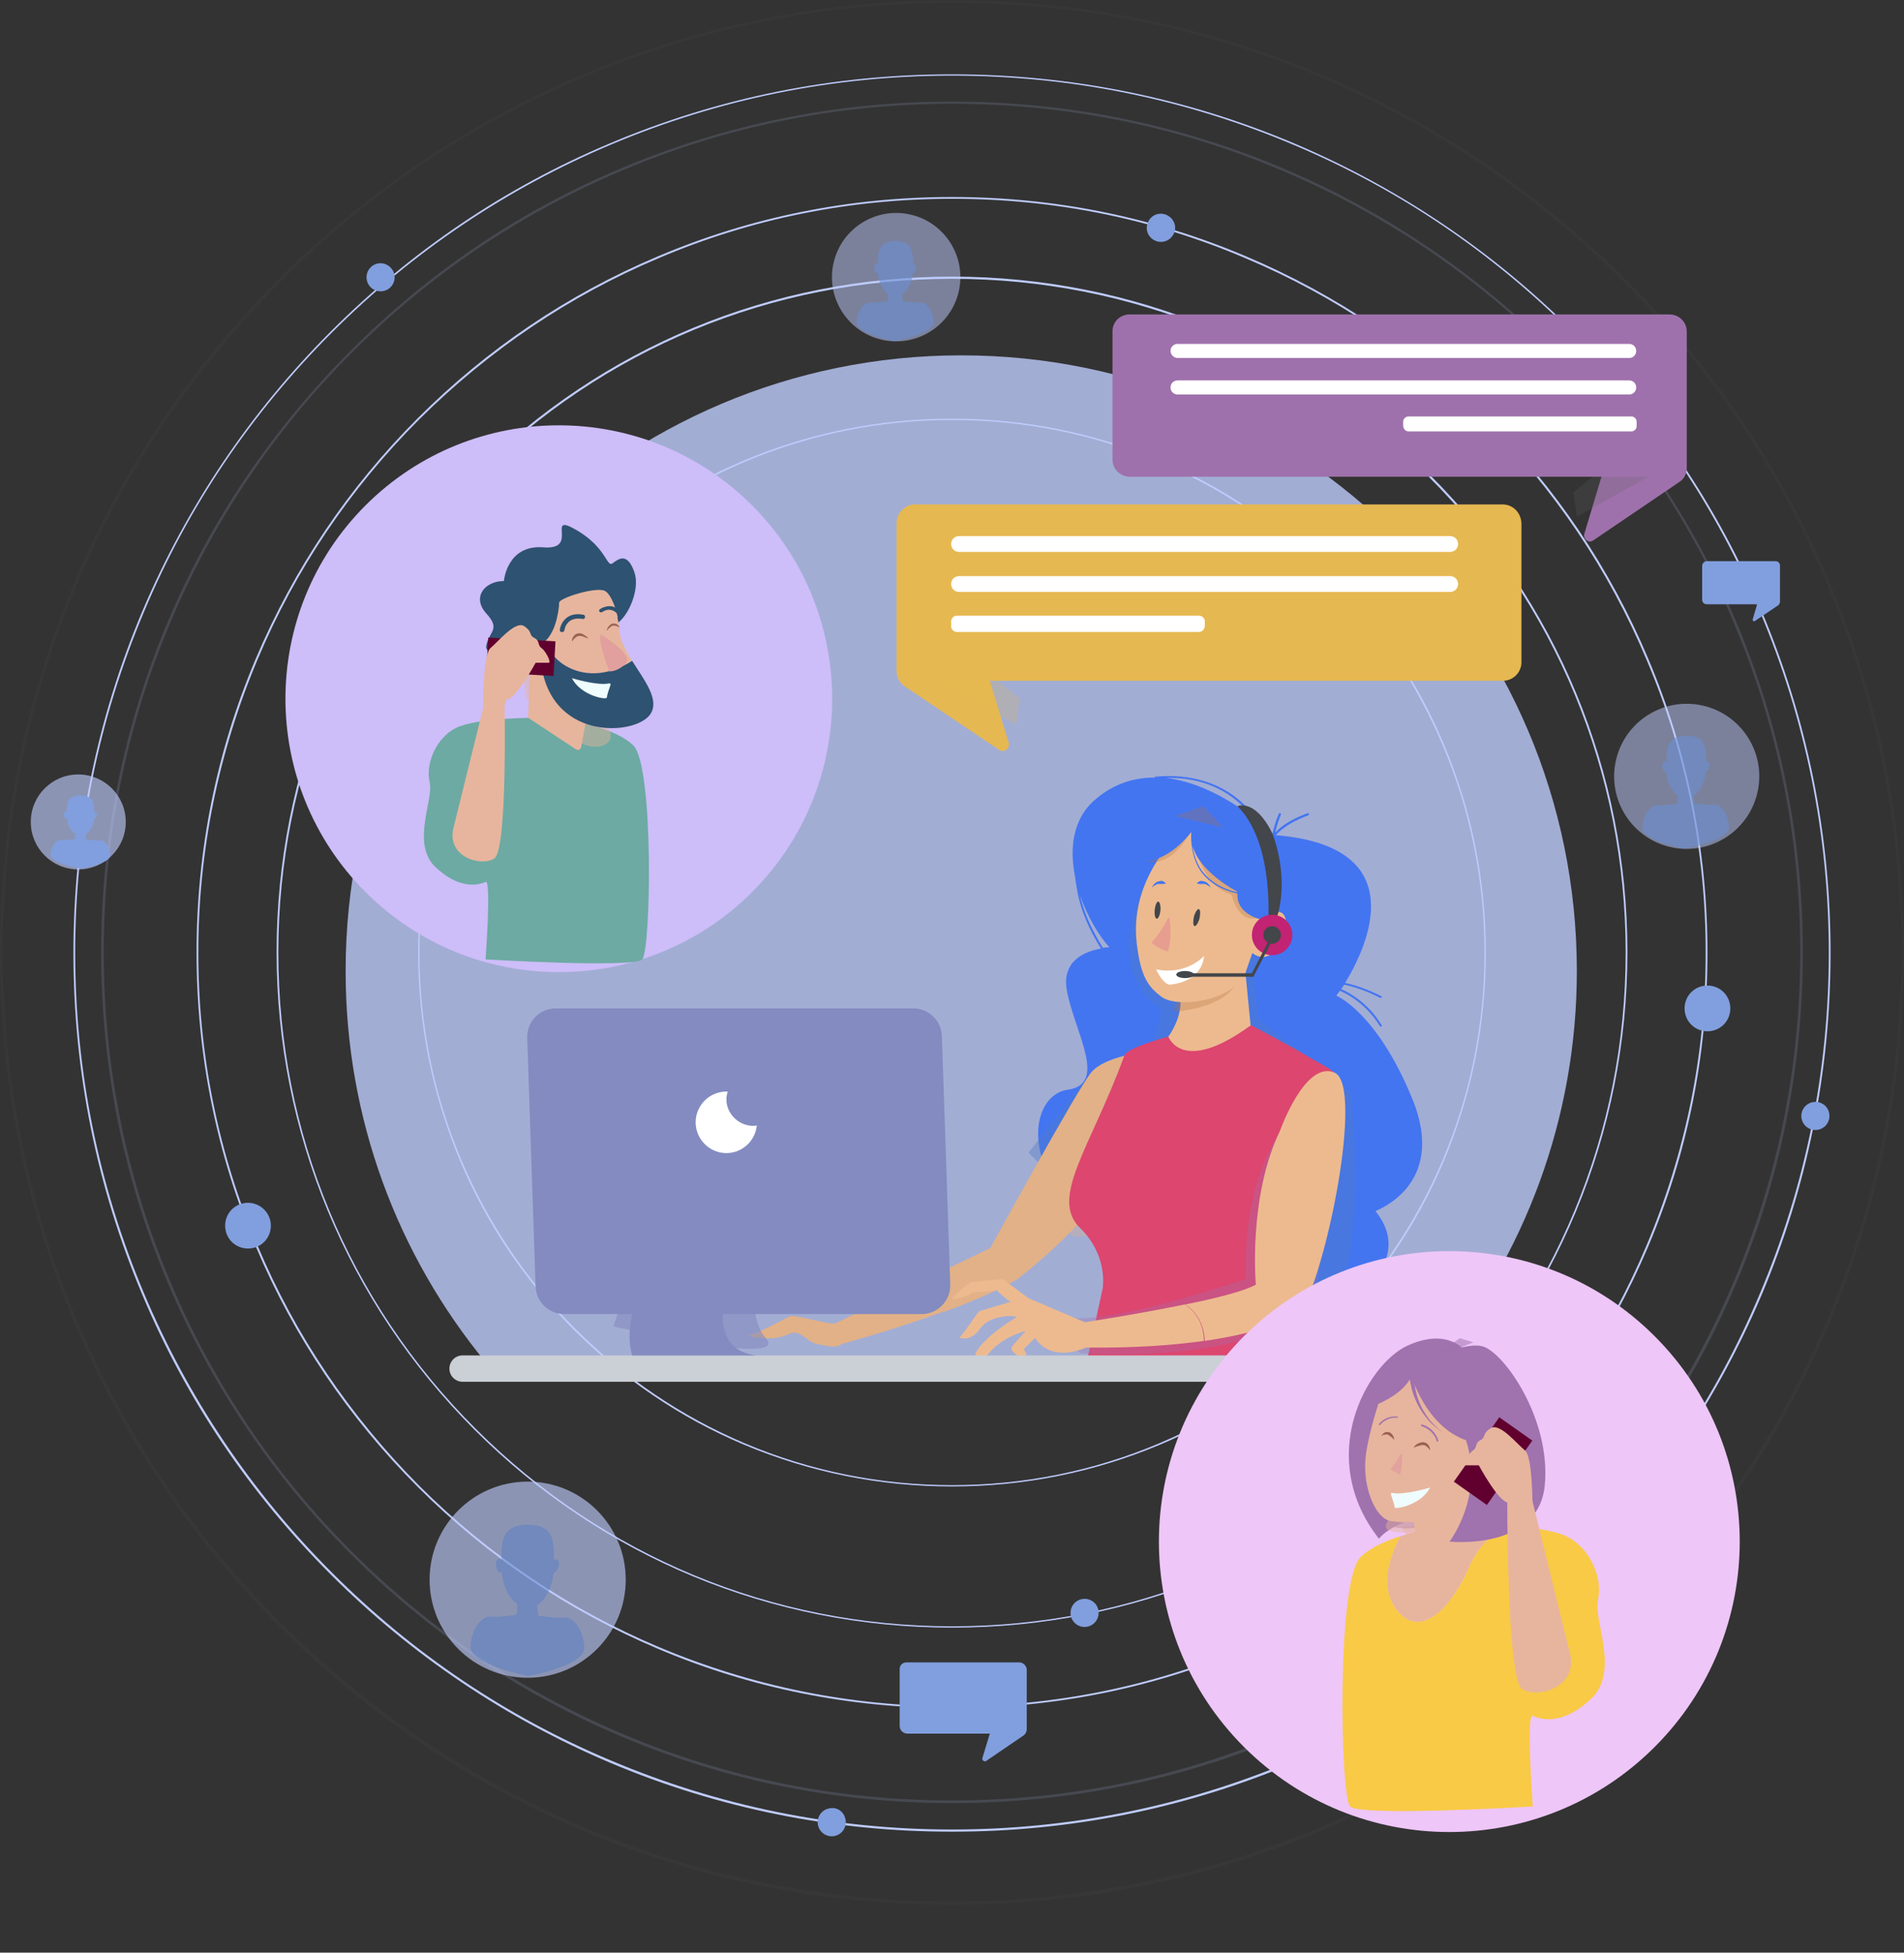 <svg width="433" height="444" viewBox="0 0 433 444" fill="none" xmlns="http://www.w3.org/2000/svg">
<rect x="0" y="0" width="433" height="444" fill="#333333" stroke="none"/>
<g id="Group">
<g id="OBJECTS">
<g id="orbit">
<g id="Group_2">
<path id="Vector" d="M216.5 370.1C175.5 370.1 136.9 354.1 107.9 325.1C78.9 296.1 62.9 257.5 62.9 216.5C62.9 175.5 78.9 136.9 107.9 107.9C136.9 78.9 175.5 62.9 216.5 62.9C257.5 62.9 296.1 78.9 325.1 107.9C354.1 136.9 370.1 175.5 370.1 216.5C370.1 257.5 354.1 296.1 325.1 325.1C296.1 354.2 257.5 370.1 216.5 370.1ZM216.5 63.4C175.6 63.4 137.1 79.3 108.2 108.3C79.3 137.3 63.3 175.7 63.3 216.6C63.3 257.5 79.2 296 108.2 324.9C137.1 353.8 175.6 369.8 216.5 369.8C257.4 369.8 295.9 353.9 324.8 324.9C353.7 296 369.7 257.5 369.7 216.6C369.7 175.7 353.8 137.2 324.8 108.3C295.8 79.3 257.4 63.4 216.5 63.4Z" fill="#BECBFC"/>
</g>
<g id="Group_3">
<path id="Vector_2" d="M216.5 388.4C193.3 388.4 170.8 383.9 149.6 374.9C129.1 366.2 110.8 353.9 95 338.1C79.2 322.3 66.8 303.9 58.2 283.5C49.2 262.3 44.7 239.8 44.7 216.6C44.7 193.4 49.2 170.9 58.2 149.7C66.9 129.2 79.2 110.9 95 95.1C110.8 79.3 129.2 66.9 149.6 58.3C170.8 49.3 193.3 44.8 216.5 44.8C239.7 44.8 262.2 49.3 283.4 58.3C303.9 67 322.2 79.3 338 95.1C353.8 110.9 366.2 129.3 374.8 149.7C383.8 170.9 388.3 193.4 388.3 216.6C388.3 239.8 383.8 262.3 374.8 283.5C366.1 304 353.8 322.3 338 338.1C322.2 353.9 303.8 366.3 283.4 374.9C262.2 383.9 239.7 388.4 216.5 388.4ZM216.5 45.2C193.4 45.2 170.9 49.7 149.8 58.7C129.4 67.3 111.1 79.7 95.3 95.4C79.6 111.1 67.2 129.5 58.6 149.9C49.7 171 45.1 193.5 45.1 216.6C45.1 239.7 49.6 262.2 58.6 283.3C67.2 303.7 79.6 322 95.3 337.8C111 353.5 129.4 365.9 149.8 374.5C170.9 383.4 193.4 388 216.5 388C239.6 388 262.1 383.5 283.2 374.5C303.6 365.9 321.9 353.5 337.7 337.8C353.4 322.1 365.8 303.7 374.4 283.3C383.3 262.2 387.9 239.7 387.9 216.6C387.9 193.5 383.4 171 374.4 149.9C365.8 129.5 353.4 111.2 337.7 95.4C322 79.7 303.6 67.3 283.2 58.7C262.1 49.7 239.6 45.2 216.5 45.2Z" fill="#BECBFC"/>
</g>
<g id="Group_4">
<path id="Vector_3" d="M216.5 338C200.1 338 184.2 334.8 169.2 328.5C154.7 322.4 141.8 313.6 130.6 302.5C119.4 291.3 110.7 278.4 104.6 263.9C98.3 248.9 95.1 233 95.1 216.6C95.1 200.2 98.3 184.3 104.6 169.3C110.7 154.8 119.5 141.9 130.6 130.7C141.8 119.5 154.7 110.8 169.2 104.7C184.2 98.4 200.1 95.2 216.5 95.2C232.9 95.2 248.8 98.4 263.8 104.7C278.3 110.8 291.2 119.6 302.4 130.7C313.6 141.9 322.3 154.8 328.4 169.3C334.7 184.3 337.9 200.2 337.9 216.6C337.9 233 334.7 248.9 328.4 263.9C322.3 278.4 313.5 291.3 302.4 302.5C291.2 313.7 278.3 322.4 263.8 328.5C248.8 334.8 232.9 338 216.5 338ZM216.5 95.5C200.2 95.5 184.3 98.7 169.4 105C155 111.1 142 119.8 130.9 131C119.8 142.1 111 155.1 104.9 169.5C98.6 184.4 95.4 200.3 95.4 216.6C95.4 232.9 98.6 248.8 104.9 263.7C111 278.1 119.7 291.1 130.9 302.2C142 313.3 155 322.1 169.4 328.2C184.3 334.5 200.2 337.7 216.5 337.7C232.8 337.7 248.7 334.5 263.6 328.2C278 322.1 291 313.4 302.1 302.2C313.2 291.1 322 278.1 328.1 263.7C334.4 248.8 337.6 232.9 337.6 216.6C337.6 200.3 334.4 184.4 328.1 169.5C322 155.1 313.3 142.1 302.1 131C291 119.9 278 111.1 263.6 105C248.7 98.7 232.8 95.5 216.5 95.5Z" fill="#BECBFC"/>
</g>
<g id="Group_5" opacity="0.38">
<path id="Vector_4" opacity="0.38" d="M216.5 410C190.4 410 165 404.9 141.2 394.8C118.2 385.1 97.5 371.1 79.7 353.3C61.9 335.5 48 314.8 38.2 291.8C28.1 268 23 242.7 23 216.6C23 190.5 28.1 165.1 38.2 141.3C47.9 118.3 61.9 97.6 79.7 79.8C97.4 62 118.1 48 141.2 38.3C165.1 28.2 190.4 23.1 216.5 23.1C242.6 23.1 268 28.2 291.8 38.3C314.8 48 335.5 62 353.3 79.8C371.1 97.6 385 118.3 394.8 141.3C404.9 165.2 410 190.5 410 216.6C410 242.7 404.9 268.1 394.8 291.9C385.1 314.9 371.1 335.6 353.3 353.4C335.5 371.2 314.8 385.1 291.8 394.9C267.9 404.9 242.6 410 216.5 410ZM216.5 23.6C190.5 23.6 165.2 28.7 141.4 38.8C118.4 48.5 97.8 62.4 80.1 80.1C62.4 97.8 48.5 118.5 38.8 141.4C28.7 165.2 23.6 190.5 23.6 216.5C23.6 242.5 28.7 267.8 38.8 291.6C48.5 314.6 62.4 335.2 80.1 352.9C97.8 370.6 118.5 384.5 141.4 394.2C165.2 404.3 190.5 409.4 216.5 409.4C242.5 409.4 267.8 404.3 291.6 394.2C314.6 384.5 335.2 370.6 352.9 352.9C370.6 335.2 384.5 314.5 394.2 291.6C404.3 267.8 409.4 242.5 409.4 216.5C409.4 190.5 404.3 165.2 394.2 141.4C384.5 118.4 370.6 97.8 352.9 80.1C335.2 62.4 314.5 48.5 291.6 38.8C267.8 28.7 242.5 23.6 216.5 23.6Z" fill="#BECBFC"/>
</g>
<g id="Group_6" opacity="0.18">
<path id="Vector_5" opacity="0.18" d="M216.5 433.1C187.3 433.1 158.9 427.4 132.2 416.1C106.4 405.2 83.3 389.6 63.4 369.7C43.5 349.8 27.9 326.7 17 300.9C5.7 274.2 0 245.8 0 216.6C0 187.4 5.7 159 17 132.3C27.9 106.5 43.5 83.4 63.4 63.5C83.3 43.6 106.4 28 132.2 17.1C158.9 5.8 187.3 0.1 216.5 0.1C245.7 0.1 274.1 5.8 300.8 17.1C326.6 28 349.7 43.6 369.6 63.5C389.5 83.4 405.1 106.5 416 132.3C427.3 159 433 187.4 433 216.6C433 245.8 427.3 274.2 416 300.9C405.1 326.7 389.5 349.8 369.6 369.7C349.7 389.6 326.6 405.2 300.8 416.1C274.1 427.4 245.7 433.1 216.5 433.1ZM216.5 0.6C187.4 0.6 159.1 6.3 132.5 17.6C106.8 28.5 83.7 44 63.9 63.9C44.1 83.8 28.5 106.8 17.6 132.5C6.3 159.1 0.6 187.4 0.6 216.5C0.6 245.6 6.3 273.9 17.6 300.5C28.5 326.2 44 349.3 63.9 369.1C83.8 388.9 106.8 404.5 132.5 415.4C159.1 426.7 187.4 432.4 216.5 432.4C245.6 432.4 273.9 426.7 300.5 415.4C326.2 404.5 349.3 389 369.1 369.1C388.9 349.2 404.5 326.2 415.4 300.5C426.7 273.9 432.4 245.6 432.4 216.5C432.4 187.4 426.7 159.1 415.4 132.5C404.5 106.8 389 83.7 369.1 63.9C349.2 44.1 326.2 28.5 300.5 17.6C273.9 6.3 245.6 0.6 216.5 0.6Z" fill="#BECBFC"/>
</g>
<g id="Group_7">
<path id="Vector_6" d="M216.5 416.5C189.5 416.5 163.3 411.2 138.7 400.8C114.9 390.7 93.5 376.3 75.2 358C56.8 339.6 42.4 318.3 32.4 294.5C22 269.9 16.7 243.7 16.7 216.7C16.7 189.7 22 163.5 32.4 138.9C42.5 115.1 56.9 93.7 75.2 75.4C93.6 57 114.9 42.6 138.7 32.6C163.3 22.2 189.5 16.9 216.5 16.9C243.5 16.9 269.7 22.2 294.3 32.6C318.1 42.7 339.5 57.1 357.8 75.4C376.2 93.8 390.6 115.1 400.6 138.9C411 163.5 416.3 189.7 416.3 216.7C416.3 243.7 411 269.9 400.6 294.5C390.5 318.3 376.1 339.7 357.8 358C339.4 376.4 318.1 390.8 294.3 400.8C269.6 411.2 243.5 416.5 216.5 416.5ZM216.5 17.2C189.6 17.2 163.5 22.5 138.9 32.9C115.2 42.9 93.8 57.3 75.5 75.6C57.2 93.9 42.8 115.2 32.8 139C22.4 163.6 17.1 189.7 17.1 216.6C17.1 243.5 22.4 269.6 32.8 294.2C42.8 317.9 57.2 339.3 75.5 357.6C93.8 375.9 115.1 390.3 138.9 400.3C163.5 410.7 189.6 416 216.5 416C243.4 416 269.5 410.7 294.1 400.3C317.8 390.3 339.2 375.9 357.5 357.6C375.8 339.3 390.2 318 400.2 294.2C410.6 269.6 415.9 243.5 415.9 216.6C415.9 189.7 410.6 163.6 400.2 139C390.2 115.3 375.8 93.9 357.5 75.6C339.2 57.3 317.9 42.9 294.1 32.9C269.5 22.5 243.4 17.2 216.5 17.2Z" fill="#BECBFC"/>
</g>
<g id="Group_8">
<path id="Vector_7" d="M61.6 278.7C61.6 281.6 59.3 283.9 56.4 283.9C53.5 283.9 51.2 281.6 51.2 278.7C51.2 275.8 53.5 273.5 56.4 273.5C59.2 273.5 61.6 275.8 61.6 278.7Z" fill="#819FDE"/>
</g>
<g id="Group_9">
<path id="Vector_8" d="M393.5 229.3C393.5 232.2 391.2 234.5 388.3 234.5C385.4 234.5 383.1 232.2 383.1 229.3C383.1 226.4 385.4 224.1 388.3 224.1C391.2 224.1 393.5 226.4 393.5 229.3Z" fill="#819FDE"/>
</g>
<g id="Group_10">
<path id="Vector_9" d="M266.5 53.8C265.4 55.2 263.4 55.4 262 54.3C260.6 53.2 260.4 51.2 261.5 49.8C262.6 48.4 264.6 48.2 266 49.3C267.4 50.4 267.7 52.4 266.5 53.8Z" fill="#819FDE"/>
</g>
<g id="Group_11">
<path id="Vector_10" d="M249.8 366.2C250.1 368 248.9 369.6 247.2 369.9C245.4 370.2 243.8 369 243.5 367.3C243.2 365.5 244.4 363.9 246.1 363.6C247.8 363.3 249.5 364.4 249.8 366.2Z" fill="#819FDE"/>
</g>
<g id="Group_12">
<path id="Vector_11" d="M192.3 413.8C192.6 415.6 191.4 417.2 189.7 417.5C187.9 417.8 186.3 416.6 186 414.9C185.7 413.1 186.9 411.5 188.6 411.2C190.4 410.8 192 412 192.3 413.8Z" fill="#819FDE"/>
</g>
<g id="Group_13">
<path id="Vector_12" d="M416 253.2C416.3 255 415.1 256.6 413.4 256.9C411.6 257.2 410 256 409.7 254.3C409.4 252.5 410.6 250.9 412.3 250.6C414 250.3 415.7 251.4 416 253.2Z" fill="#819FDE"/>
</g>
<g id="Group_14">
<path id="Vector_13" d="M89.7 62.5C90 64.3 88.8 65.9 87.1 66.2C85.3 66.5 83.7 65.3 83.4 63.6C83.1 61.8 84.3 60.2 86 59.9C87.7 59.6 89.4 60.8 89.7 62.5Z" fill="#819FDE"/>
</g>
</g>
<g id="Group_15" opacity="0.8">
<g id="Group 1">
<g id="Group_16" opacity="0.8">
<path id="Vector_14" opacity="0.8" d="M218.028 66.308C219.843 58.451 214.944 50.611 207.087 48.796C199.23 46.982 191.39 51.881 189.576 59.738C187.762 67.594 192.66 75.435 200.517 77.249C208.374 79.063 216.214 74.165 218.028 66.308Z" fill="#BECBFC"/>
</g>
<g id="Group_17">
<g id="Group_18">
<path id="Vector_15" d="M212.3 73.2C212.2 70.4 210.5 68.6 209.3 68.8C208.1 68.9 205.4 68.5 205.4 68.5C205.2 68.1 205.2 67.5 205.2 66.9C206.5 66.1 207.4 64.3 207.6 62.1C207.9 62 208.2 61.7 208.3 61.2C208.5 60.6 208.3 60.1 208 60C207.9 60 207.7 60 207.6 60.1C207.6 57.1 207.5 54.8 203.6 54.8C199.9 54.8 199.7 57 199.6 60C199.5 59.9 199.4 59.9 199.3 59.9C199 59.9 198.7 60.5 198.8 61C198.9 61.6 199.2 62 199.5 62H199.6C199.8 64.1 200.7 65.9 201.9 66.8C202 67.4 201.9 68 201.7 68.5C201.7 68.5 199 68.9 197.8 68.8C196.6 68.7 195 70.5 194.8 73.2C194.7 75.8 202.6 77.4 203.4 77.6C204.5 77.4 212.4 75.8 212.3 73.2Z" fill="#819FDE"/>
</g>
</g>
<path id="Vector_16" opacity="0.8" d="M120 381.5C132.316 381.5 142.3 371.516 142.3 359.2C142.3 346.884 132.316 336.9 120 336.9C107.684 336.9 97.7 346.884 97.7 359.2C97.7 371.516 107.684 381.5 120 381.5Z" fill="#BECBFC"/>
<g id="Group_19">
<g id="Group_20">
<path id="Vector_17" d="M132.9 374.6C132.7 370.4 130.2 367.6 128.4 367.8C126.6 368 122.5 367.4 122.5 367.4C122.2 366.7 122.2 365.9 122.2 365C124.1 363.8 125.5 361 125.9 357.7C126.3 357.6 126.8 357.1 127 356.4C127.3 355.5 127.1 354.7 126.6 354.6C126.4 354.5 126.2 354.6 126 354.7C126 350.2 125.9 346.7 120 346.7C114.4 346.7 114 350.1 114 354.6C113.8 354.5 113.7 354.4 113.5 354.4C113 354.5 112.6 355.2 112.8 356.1C112.9 357 113.4 357.7 113.9 357.6C114 357.6 114 357.6 114.1 357.5C114.4 360.7 115.7 363.4 117.6 364.7C117.7 365.6 117.7 366.5 117.4 367.2C117.4 367.2 113.3 367.8 111.5 367.6C109.7 367.4 107.2 370.2 107 374.4C106.8 378.4 118.8 380.8 120 381.1C121.1 381 133.1 378.6 132.9 374.6Z" fill="#819FDE"/>
</g>
</g>
<g id="Group_21" opacity="0.8">
<path id="Vector_18" opacity="0.8" d="M399.821 179.465C401.442 170.497 395.485 161.914 386.517 160.294C377.55 158.674 368.966 164.63 367.346 173.598C365.726 182.566 371.682 191.149 380.65 192.769C389.618 194.389 398.201 188.433 399.821 179.465Z" fill="#BECBFC"/>
</g>
<g id="Group_22">
<g id="Group_23">
<path id="Vector_19" d="M393.2 188C393.1 184.9 391.2 182.8 389.8 183C388.5 183.1 385.4 182.7 385.4 182.7C385.2 182.2 385.1 181.6 385.2 180.9C386.6 180 387.7 177.9 387.9 175.5C388.2 175.4 388.6 175.1 388.7 174.5C388.9 173.9 388.7 173.2 388.4 173.1C388.3 173.1 388.1 173.1 388 173.2C388 169.8 387.9 167.3 383.5 167.3C379.4 167.3 379 169.8 379 173.2C378.9 173.1 378.8 173.1 378.6 173.1C378.2 173.1 378 173.7 378 174.4C378 175.1 378.5 175.6 378.8 175.5H378.9C379.1 177.9 380.1 179.9 381.5 180.9C381.6 181.6 381.6 182.2 381.3 182.8C381.3 182.8 378.2 183.2 376.9 183.1C375.6 183 373.7 185 373.5 188.1C373.4 191.1 382.3 192.9 383.2 193C384.4 192.7 393.4 191 393.2 188Z" fill="#819FDE"/>
</g>
</g>
</g>
<path id="Vector_20" opacity="0.8" d="M17.8 197.7C23.765 197.7 28.6 192.865 28.6 186.9C28.6 180.935 23.765 176.1 17.8 176.1C11.835 176.1 7 180.935 7 186.9C7 192.865 11.835 197.7 17.8 197.7Z" fill="#BECBFC"/>
</g>
<g id="Group_24">
<g id="Group_25">
<path id="Vector_21" d="M25.1 194.4C24.992 192.4 23.697 191 22.725 191.1C21.754 191.2 19.595 190.9 19.595 190.9C19.487 190.6 19.379 190.2 19.487 189.7C20.459 189.1 21.214 187.8 21.43 186.2C21.646 186.2 21.862 185.9 21.97 185.6C22.078 185.2 21.97 184.8 21.754 184.7C21.646 184.7 21.538 184.7 21.43 184.8C21.43 182.6 21.322 180.9 18.3 180.9C15.386 180.9 15.17 182.6 15.17 184.7C15.062 184.6 14.954 184.6 14.954 184.6C14.63 184.6 14.522 185 14.522 185.4C14.63 185.8 14.846 186.2 15.17 186.1H15.278C15.386 187.7 16.141 189 17.113 189.6C17.113 190 17.113 190.5 17.005 190.8C17.005 190.8 14.846 191.1 13.875 191C12.903 190.9 11.608 192.2 11.5 194.3C11.392 196.2 17.76 197.4 18.3 197.5C18.84 197.5 25.208 196.3 25.1 194.4Z" fill="#819FDE"/>
</g>
</g>
<path id="Vector_22" opacity="0.8" d="M358.6 220.8C358.6 143.5 295.9 80.8 218.6 80.8C141.3 80.8 78.6 143.5 78.6 220.8C78.6 254.5 90.5 285.5 110.4 309.7H326.7C346.6 285.5 358.6 254.5 358.6 220.8Z" fill="#BECBFC"/>
<g id="Group_26">
<g id="Group_27">
<path id="Vector_23" d="M321.2 249.9C313.1 230.1 303.9 226.4 303.9 226.4C303.9 226.4 304.2 226 304.7 225.3C308.5 226.9 311.7 229.9 313.8 233.3C314 233.6 314.4 233.3 314.2 233.1C312.1 229.6 308.8 226.6 305 224.9C305.2 224.6 305.4 224.3 305.7 223.9C308.6 224.5 311.3 225.6 313.9 226.9C314.2 227 314.4 226.6 314.1 226.5C311.5 225.2 308.7 224.1 305.9 223.5C310.9 215.3 321.7 192.5 290.1 189.9C292.1 187.8 294.8 186.4 297.5 185.4C297.8 185.3 297.7 184.8 297.4 184.9C294.7 185.9 292 187.2 290 189.3C290.3 187.9 290.8 186.5 291.3 185.2C291.4 184.9 290.9 184.8 290.8 185.1C290.2 186.5 289.7 188 289.4 189.6C288.9 189.1 287.8 188.1 286.2 186.8C285.3 185.5 284.4 184.3 283.3 183.3C277.9 177.8 270.4 175.9 262.8 176.6C262.7 176.6 262.6 176.7 262.6 176.8C258.1 176.8 253.4 178.1 249.2 181.7C243.9 186.1 243.2 192.9 244.5 199.4C244.6 200.4 244.8 201.4 244.9 202.1C245.7 207 247.8 211.6 250.4 215.7C247.2 216.2 241.4 218.2 242.6 225.1C244.3 234.6 252.1 246.5 242.8 247.8C233.6 249 229.1 270.2 261.8 290C294.5 309.8 325.7 291.1 312.8 275.4C312.7 275.3 329.3 269.7 321.2 249.9ZM245.6 203.6C247.3 208.4 249.9 212.8 252.3 215.4C252.3 215.4 251.7 215.4 250.8 215.5C248.5 211.8 246.6 207.9 245.6 203.6ZM283.1 183.8C283.7 184.4 284.2 185.1 284.8 185.7C280.2 182.3 273 177.8 265.2 176.9C271.9 176.7 278.3 178.8 283.1 183.8Z" fill="#4375F1"/>
<path id="Vector_24" opacity="0.4" d="M289.8 216.4C289.8 216.4 286.2 218.2 285.4 219.9C284.6 221.5 286.3 231.8 286.3 231.8L307.1 248.3C307.1 248.3 312.7 291.2 298.9 302.7C285 314.2 233.9 262.1 233.9 262.1L248.4 243.6L261.9 239.3L264.2 229.4C264.2 229.4 249.7 222.5 261.4 198.9C273.1 175.3 261.4 198.9 261.4 198.9L289.8 216.4Z" fill="#507CC7"/>
<path id="Vector_25" opacity="0.5" d="M263.5 195.1L256.2 193.8C256.2 193.8 258.8 197.8 266.1 196.1C273.4 194.4 263.5 195.1 263.5 195.1Z" fill="#4375F1"/>
</g>
<g id="Group_28">
<path id="Vector_26" d="M262.9 244.6L259.9 239.3C259.9 239.3 251.3 240.2 248.2 243.8C245.1 247.5 225.2 283.8 225.2 283.8C225.2 283.8 216.6 287.9 209.5 291.4C211.3 292.5 213.3 294.5 214.4 298.4C220.6 296.2 228.7 292.7 231.7 290.6C231.7 290.6 250.9 275.9 253 266C255.1 256.1 262.9 244.6 262.9 244.6Z" fill="#E2B187"/>
<path id="Vector_27" opacity="0.31" d="M244.1 281.2C244.1 281.2 236.2 274.9 248.4 258.8C259.5 244.1 257.6 263.4 257.6 263.4L249.5 281.1L244.1 281.2Z" fill="#E2B187"/>
</g>
<path id="Vector_28" d="M209.5 291.3C200.7 295.7 190.6 300.6 190 300.9C189 301.4 180.6 298.8 179.6 299.3C178.6 299.8 172.8 303 170.7 303.5C168.6 304 175.9 305.1 179 303.5C182.1 301.9 183.2 305.1 185.8 305.6C188.4 306.1 190 306.6 191.5 305.6C191.5 305.6 203.5 302.3 214.4 298.3C213.3 294.5 211.3 292.4 209.5 291.3Z" fill="#E2B187"/>
<g id="Group_29">
<path id="Vector_29" d="M268.3 226.3C268.3 226.3 269.9 232 263.1 238.8L259.4 245.6L267.2 254.5L275 257.1L291.7 237.8L284.4 233.1L282.3 211.7L268.3 226.3Z" fill="#EDBA8F"/>
<path id="Vector_30" opacity="0.28" d="M267.2 230C267.2 230 281.7 229.3 282 220.4C282.4 211.6 265.5 226.4 267.2 230Z" fill="#AF703F"/>
</g>
<g id="Group_30">
<path id="Vector_31" d="M265.7 235.7C265.7 235.7 268.8 244.6 284.5 233.1C284.5 233.1 294.3 238.3 296.9 239.9C302.8 243.5 304.1 242.9 305.7 248.7L291.8 294.7L296.5 313L246.4 313.1L250.8 292.8C251.3 287.7 249.3 282.8 245.7 279.3C238.5 272.4 248.1 260.9 255.7 240C256.3 238.2 265.7 235.7 265.7 235.7Z" fill="#DC466F"/>
<path id="Vector_32" opacity="0.31" d="M291.3 257.1C291.3 257.1 282.4 268.6 283.4 290.8C283.4 290.8 255.9 300.3 244.3 299.7C232.6 299.1 245.8 307.7 245.8 307.7C245.8 307.7 278.8 310.2 294 299.7C309.2 289.2 291.3 257.1 291.3 257.1Z" fill="#A172AE"/>
</g>
<path id="Vector_33" d="M246.8 300.7L233.9 295.2L228.5 291.2C228.2 290.9 227.7 290.8 227.3 290.9L221.1 291.5C220.8 291.5 220.6 291.6 220.4 291.8C219.3 292.6 215.8 295.4 216.7 295.4C217.7 295.4 219.8 294.9 221.4 293.8C221.4 293.8 226.1 293.8 226.6 293.3C226.6 293.3 228.7 295.4 229.7 295.9C230.7 296.4 230.2 295.9 230.2 295.9L223.2 298C222.8 298.1 222.5 298.3 222.3 298.6C221.4 299.9 219 303.3 218.2 304.2C218.2 304.2 220.8 305.2 222.9 302.1C225 299 230.7 299 231.2 299.5C231.2 299.5 223.9 303.7 221.8 307.8C221.8 307.8 222.8 310.4 224.4 308.3C227.5 304.3 231.7 303.1 233.3 302.6L230.3 306C229.9 306.4 230 307.1 230.4 307.4L233.3 309.9C233.3 309.9 233.8 307.8 232.8 306.8L235.4 304.2C235.4 304.2 238.3 309.9 246.8 306.5V300.7Z" fill="#EDBA8F"/>
<path id="Vector_34" d="M269.5 296.6C258.4 298.9 245.8 300.8 245.8 300.8L246 306.4C257.4 306.6 266.6 305.9 273.8 304.9C273.7 300.6 271.6 298.1 269.5 296.6Z" fill="#EDBA8F"/>
<path id="Vector_35" d="M303.5 243.9C296.8 241 291.1 257.1 291.1 257.1C283.8 272.2 285.6 292.1 285.6 292.1C283.2 293.5 276.7 295.2 269.6 296.6C271.7 298.1 273.8 300.6 274 304.9C289 302.7 295.5 298.9 295.5 298.9C301.7 289.5 310.2 246.8 303.5 243.9Z" fill="#EDBA8F"/>
<g id="Group_31">
<path id="Vector_36" d="M271.1 186.8C271.1 186.8 256.6 197.7 258.5 214.4C259.4 222.1 261.1 224.4 264.2 226.7C267.8 229.3 279.9 227.7 283.1 221.6L284.8 216.7C284.8 216.7 287.8 219.4 290.7 215.4C293.6 211.4 293 205.2 288.7 208.1L291.4 200.2L288.8 193.3L271.1 186.8Z" fill="#EDBA8F"/>
<path id="Vector_37" opacity="0.28" d="M260.7 195.8C260.7 195.8 266.2 198 271.1 188.5C271.1 188.5 272.4 204 282.6 203.7L279.6 201.1C279.6 201.1 280.8 212 287.6 208C294.4 204 273.6 183.3 273.6 183.3L259.7 188.2L260.7 195.8Z" fill="#AF703F"/>
</g>
<path id="Vector_38" d="M291.3 194.1L280.7 188.8L265.9 185.2C265.9 185.2 247.8 191.5 256 195.1C263.2 198.3 269.5 191.1 270.9 189.2C270.8 191.4 271 195 273 198C274.8 200.6 277.6 202.3 281.4 203.2C281.2 208.3 287.4 209.2 287.4 209.2L290 207.2L295.3 205.6L291.3 194.1ZM273.2 197.8C272 196 271.4 194 271.2 192.3C272.8 198.4 281.3 202.7 281.3 202.7C281.3 202.8 281.3 202.8 281.3 202.9C277.7 202 275 200.3 273.2 197.8Z" fill="#4375F1"/>
<path id="Vector_39" d="M281.4 183.3C281.4 183.3 285.4 181.5 289.3 189.4C289.3 189.4 294.2 200.9 289.3 211.5H288.3C288.3 211.6 290.3 192.1 281.4 183.3Z" fill="#43464A"/>
<path id="Vector_40" d="M289.3 217.2C291.841 217.2 293.9 215.141 293.9 212.6C293.9 210.059 291.841 208 289.3 208C286.759 208 284.7 210.059 284.7 212.6C284.7 215.141 286.759 217.2 289.3 217.2Z" fill="#C22373"/>
<path id="Vector_41" d="M272.8 208.8C272.5 209.9 272 210.6 271.7 210.6C271.3 210.5 271.3 209.6 271.5 208.5C271.8 207.4 272.3 206.7 272.6 206.7C273 206.8 273 207.7 272.8 208.8Z" fill="#43464A"/>
<path id="Vector_42" d="M263.9 207C263.8 208.1 263.4 208.9 263.1 208.9C262.7 208.9 262.5 208 262.6 206.9C262.7 205.8 263.1 205 263.4 205C263.7 205 264 205.9 263.9 207Z" fill="#43464A"/>
<path id="Vector_43" d="M262.9 220.4C262.9 220.4 269 222.1 273.8 217.4C273.8 217.4 273.8 223.1 266 223.9C265.9 223.9 264.6 223.9 262.9 220.4Z" fill="white"/>
<path id="Vector_44" d="M262 201.9C262.1 201.6 262.2 201.3 262.4 201.1C262.6 200.9 262.9 200.6 263.2 200.5C263.5 200.4 263.9 200.3 264.2 200.3C264.4 200.3 264.5 200.4 264.7 200.5C264.8 200.6 265 200.7 265.1 200.8V200.9C264.9 200.9 264.8 201 264.6 201C264.5 201 264.3 201 264.2 201C264.1 201 263.9 201 263.8 201C263.7 201 263.5 201 263.4 201C263.1 201 262.9 201.2 262.7 201.3C262.4 201.4 262.2 201.6 262 201.9Z" fill="#4375F1"/>
<path id="Vector_45" d="M275.3 201.9C275.2 201.6 275.1 201.3 274.9 201.1C274.7 200.9 274.4 200.6 274.1 200.5C273.8 200.4 273.4 200.3 273.1 200.3C272.9 200.3 272.8 200.4 272.6 200.5C272.5 200.6 272.3 200.7 272.2 200.8V200.9C272.4 200.9 272.5 201 272.7 201C272.8 201 273 201 273.1 201C273.2 201 273.4 201 273.5 201C273.6 201 273.8 201 273.9 201C274.2 201 274.4 201.2 274.6 201.3C274.9 201.4 275.1 201.6 275.3 201.9Z" fill="#4375F1"/>
<path id="Vector_46" d="M265.6 216.4C265.6 216.4 261.1 214.7 262.1 214C262.9 213.4 264.8 210.5 265.6 208.8C265.7 208.6 266 208.6 266 208.9C266.2 210.6 266.4 214.1 265.6 216.4Z" fill="#E79D90"/>
<g id="Group_32">
<path id="Vector_47" d="M289.3 214.6C290.405 214.6 291.3 213.705 291.3 212.6C291.3 211.495 290.405 210.6 289.3 210.6C288.195 210.6 287.3 211.495 287.3 212.6C287.3 213.705 288.195 214.6 289.3 214.6Z" fill="#43464A"/>
<g id="Group_33">
<path id="Vector_48" d="M285.1 222.1H270.2V221.3H284.7C285.3 220.1 288.4 214.2 288.7 213.5L289.3 213.8C289 214.6 285.3 221.5 285.2 221.8L285.1 222.1Z" fill="#43464A"/>
</g>
<path id="Vector_49" d="M269.5 222.4C270.605 222.4 271.5 222.042 271.5 221.6C271.5 221.158 270.605 220.8 269.5 220.8C268.395 220.8 267.5 221.158 267.5 221.6C267.5 222.042 268.395 222.4 269.5 222.4Z" fill="#43464A"/>
</g>
<path id="Vector_50" d="M332.5 314.2H105.2C103.6 314.2 102.2 312.9 102.2 311.2C102.2 309.6 103.5 308.2 105.2 308.2H332.5C334.1 308.2 335.5 309.5 335.5 311.2C335.5 312.9 334.1 314.2 332.5 314.2Z" fill="#CBCFD6"/>
<g id="Group_34">
<path id="Vector_51" d="M119.9 236L121.8 292.5C121.9 296 124.8 298.8 128.3 298.8H209.6C213.3 298.8 216.2 295.7 216.1 292.1L214.2 235.6C214.1 232.1 211.2 229.3 207.7 229.3H126.4C122.7 229.3 119.8 232.3 119.9 236Z" fill="#838BC0"/>
<path id="Vector_52" opacity="0.61" d="M174.1 272.9C174.1 272.9 167.8 297.3 174.1 304.2C180.4 311.1 139.5 301.6 139.5 301.6C139.5 301.6 145.1 281.5 160.6 272.9C176.1 264.3 160.6 272.9 160.6 272.9L167.9 277.5L174.1 272.9Z" fill="#838BC0"/>
</g>
<path id="Vector_53" d="M160.6 272.9H174.1C174.1 272.9 153.6 305.9 172 308.2H143.8C143.8 308.2 138.2 295 160.6 272.9Z" fill="#838BC0"/>
<path id="Vector_54" d="M165.2 250C165.2 249.4 165.3 248.8 165.5 248.2C165.4 248.2 165.3 248.2 165.2 248.2C161.4 248.2 158.2 251.3 158.2 255.2C158.2 259 161.3 262.2 165.2 262.2C168.8 262.2 171.8 259.4 172.1 255.9C171.8 256 171.4 256 171.1 256C167.9 255.9 165.2 253.2 165.2 250Z" fill="white"/>
</g>
<g id="Group_35">
<path id="Vector_55" d="M127.089 209.977C155.304 209.977 178.177 187.104 178.177 158.888C178.177 130.673 155.304 107.8 127.089 107.8C98.874 107.8 76.001 130.673 76.001 158.888C76.001 187.104 98.874 209.977 127.089 209.977Z" fill="#819FDE"/>
<path id="Vector_56" d="M171.041 202.839C195.319 178.56 195.319 139.198 171.041 114.92C146.763 90.642 107.4 90.642 83.122 114.92C58.844 139.198 58.844 178.56 83.122 202.839C107.4 227.117 146.763 227.117 171.041 202.839Z" fill="#CDBDF9"/>
<g id="Group_36">
<path id="Vector_57" d="M121.735 163.202C121.735 163.202 108.424 163.202 103.739 165.507C99.054 167.812 96.748 173.836 97.715 177.851C98.682 181.867 93.402 191.832 99.054 197.186C104.11 201.945 108.126 201.35 109.911 200.756C110.134 200.681 110.283 200.607 110.431 200.532C111.77 199.863 110.431 218.157 110.431 218.157C110.431 218.157 144.044 220.165 146.052 218.157C148.06 216.149 148.729 174.207 144.044 169.523C139.359 164.838 126.42 163.202 126.42 163.202H121.735Z" fill="#6DAAA3"/>
<g id="Group_37">
<path id="Vector_58" d="M120.545 151.378L120.099 163.202L131.03 170.415C131.476 170.712 131.997 170.415 132.146 169.969L133.931 160.376L123.296 147.362L120.545 151.378Z" fill="#E7B59D"/>
<path id="Vector_59" opacity="0.45" d="M119.727 158.888C119.727 158.888 121.363 160.227 122.702 158.888C122.702 158.888 130.361 171.902 137.054 169.523C143.747 167.217 130.064 156.509 130.064 156.509L123.073 151.303L119.058 154.278L119.727 158.888Z" fill="#E7B59D"/>
</g>
<path id="Vector_60" d="M121.214 147.065C126.568 146.767 127.238 138.066 127.238 137.1C127.238 136.133 135.567 133.456 137.574 134.423C139.508 135.389 139.954 141.487 140.103 141.933C143.003 140.149 145.606 133.828 144.267 130.109C142.631 125.425 140.623 127.135 139.285 128.102C137.946 129.068 137.946 124.458 130.956 120.442C123.966 116.426 131.923 125.127 123.594 124.458C115.265 123.788 114.596 132.117 114.596 132.117C110.283 132.117 107.234 135.761 110.58 139.479C113.927 143.123 111.249 143.495 110.58 146.841C110.208 148.552 113.629 149.295 116.901 149.593C117.868 148.254 119.281 147.213 121.214 147.065Z" fill="#2E5271"/>
<path id="Vector_61" d="M129.915 152.047C136.013 154.724 141.739 151.601 143.747 150.262C142.259 147.883 140.995 145.577 140.846 143.346C140.772 142.305 140.623 141.264 140.4 140.372C140.4 140.372 140.475 140.372 140.475 140.297C140.4 139.851 139.359 135.315 137.5 134.348C135.492 133.381 127.163 135.984 127.163 137.025C127.163 137.843 126.717 143.421 123.891 145.875C125.007 148.329 126.792 150.708 129.915 152.047Z" fill="#E7B59D"/>
<path id="Vector_62" d="M143.747 150.262C141.739 151.601 136.013 154.724 129.915 152.047C126.792 150.708 125.007 148.329 123.966 145.949C123.222 146.544 122.33 146.99 121.214 147.065C119.206 147.213 117.868 148.254 116.901 149.519C119.95 149.816 122.925 149.742 122.925 149.742C124.561 168.705 144.565 167.366 147.911 162.384C150.068 159.112 146.572 154.724 143.747 150.262Z" fill="#2E5271"/>
<path id="Vector_63" d="M110.59 152.854L125.886 153.704L126.323 145.833L111.027 144.983L110.59 152.854Z" fill="#61002F"/>
<path id="Vector_64" d="M109.911 159.037C109.911 159.037 109.911 148.701 111.547 147.362C113.183 146.023 117.199 141.041 119.206 142.38C121.214 143.718 120.173 144.387 121.512 145.057C122.85 145.726 122.181 146.693 123.148 147.362C124.114 148.031 125.453 150.708 124.784 150.708C124.114 150.708 121.809 150.708 121.809 150.708C121.809 150.708 117.124 159.335 115.116 159.037L114.819 160.376H109.836V159.037H109.911Z" fill="#E7B59D"/>
<path id="Vector_65" d="M114.745 160.227C114.745 160.227 115.414 193.17 112.439 195.178C109.465 197.186 101.433 194.881 103.144 188.188C104.78 181.495 110.803 157.252 110.803 157.252L114.745 160.227Z" fill="#E7B59D"/>
<path id="Vector_66" d="M130.064 154.203C130.064 154.203 135.864 155.988 138.541 155.393C138.764 155.319 138.913 155.542 138.839 155.765C138.541 156.583 138.021 158.07 138.021 158.591C138.095 159.26 132.071 158.219 130.064 154.203Z" fill="#EFFDFF"/>
<path id="Vector_67" d="M136.608 144.239C136.608 144.239 144.416 148.924 142.259 150.931C140.177 152.939 138.541 152.642 138.541 152.642C138.541 152.642 135.79 145.429 136.608 144.239Z" fill="#E19F9D"/>
<path id="Vector_68" d="M130.064 145.875C130.064 145.429 130.138 145.057 130.435 144.685C130.658 144.313 131.179 144.016 131.625 144.016C132.146 143.941 132.518 144.164 132.889 144.387C133.038 144.536 133.261 144.61 133.41 144.759C133.559 144.908 133.707 145.057 133.782 145.205C133.559 145.131 133.41 145.057 133.187 144.982C133.038 144.908 132.815 144.834 132.666 144.759C132.294 144.685 131.997 144.536 131.7 144.61C131.402 144.61 131.105 144.759 130.882 144.982C130.51 145.28 130.287 145.577 130.064 145.875Z" fill="#9A6253"/>
<path id="Vector_69" d="M140.921 142.677C140.772 142.38 140.549 142.082 140.251 141.933C139.954 141.785 139.508 141.71 139.136 141.859C138.764 142.008 138.541 142.305 138.318 142.528C138.244 142.677 138.169 142.826 138.095 142.974C138.021 143.123 138.021 143.272 137.946 143.421C138.095 143.346 138.169 143.198 138.318 143.049C138.392 142.9 138.541 142.826 138.615 142.751C138.839 142.528 139.062 142.38 139.285 142.305C139.508 142.231 139.731 142.231 140.028 142.305C140.326 142.38 140.623 142.528 140.921 142.677Z" fill="#9A6253"/>
<g id="Group_38">
<path id="Vector_70" d="M128.353 143.346C128.428 142.826 128.651 142.231 128.948 141.859C129.766 140.669 131.179 140.52 132.518 140.744C133.113 140.892 133.261 139.851 132.666 139.777C131.03 139.479 129.394 139.702 128.279 141.041C127.758 141.636 127.386 142.454 127.312 143.272C127.238 143.792 128.204 143.941 128.353 143.346Z" fill="#2E5271"/>
</g>
<g id="Group_39">
<path id="Vector_71" d="M136.905 139.182C137.277 138.959 137.723 138.736 138.169 138.661C139.359 138.513 140.251 139.256 140.846 140.149C141.144 140.595 141.813 140.149 141.516 139.702C140.772 138.587 139.731 137.695 138.318 137.843C137.649 137.918 136.979 138.141 136.459 138.513C135.938 138.81 136.459 139.479 136.905 139.182Z" fill="#2E5271"/>
</g>
</g>
</g>
<g id="msg2">
<g id="Group_40">
<path id="Vector_72" d="M256.9 71.5H379.7C381.8 71.5 383.6 73.2 383.6 75.4V106.4C383.6 107.7 383 108.9 381.9 109.6L362.3 122.9C361.3 123.6 360 122.6 360.3 121.4L364.2 108.4H256.9C254.8 108.4 253 106.7 253 104.5V75.3C253 73.2 254.7 71.5 256.9 71.5Z" fill="#9F71AC"/>
<path id="Vector_73" opacity="0.22" d="M357.8 112L362.2 108.4H374.9L358.6 117.5L357.8 112Z" fill="#606060"/>
</g>
<path id="msg2tp" d="M267.8 81.4H370.5C371.4 81.4 372.1 80.7 372.1 79.8C372.1 78.9 371.4 78.2 370.5 78.2H267.8C266.9 78.2 266.2 78.9 266.2 79.8C266.2 80.6 266.9 81.4 267.8 81.4Z" fill="white"/>
<path id="msg2mdl" d="M267.8 89.7H370.5C371.4 89.7 372.1 89 372.1 88.1C372.1 87.2 371.4 86.5 370.5 86.5H267.8C266.9 86.5 266.2 87.2 266.2 88.1C266.2 89 266.9 89.7 267.8 89.7Z" fill="white"/>
<path id="msg2btm" d="M320.3 98.1H371C371.6 98.1 372.2 97.6 372.2 96.9V95.9C372.2 95.3 371.7 94.7 371 94.7H320.3C319.7 94.7 319.1 95.2 319.1 95.9V96.9C319.2 97.6 319.7 98.1 320.3 98.1Z" fill="white"/>
</g>
<g id="Group_41">
<path id="Vector_74" d="M206.2 378H231.8C232.7 378 233.5 378.8 233.5 379.7V393.2C233.5 393.8 233.2 394.3 232.8 394.6L224.3 400.4C223.9 400.7 223.3 400.3 223.4 399.8L225.1 394.2H206.3C205.4 394.2 204.6 393.4 204.6 392.5V379.8C204.5 378.7 205.2 378 206.2 378Z" fill="#819FDE"/>
</g>
<g id="Group_42">
<path id="Vector_75" d="M388.2 127.6H403.8C404.4 127.6 404.8 128.1 404.8 128.6V136.8C404.8 137.1 404.6 137.5 404.3 137.7L399.1 141.2C398.8 141.4 398.5 141.1 398.6 140.8L399.6 137.4H388.1C387.5 137.4 387.1 136.9 387.1 136.4V128.7C387.1 128.1 387.6 127.6 388.2 127.6Z" fill="#819FDE"/>
</g>
<g id="msg1">
<g id="Group_43">
<path id="Vector_76" d="M341.7 114.7H208.1C205.8 114.7 203.9 116.6 203.9 118.9V152.6C203.9 154 204.6 155.3 205.8 156.1L227.2 170.5C228.3 171.3 229.7 170.2 229.4 168.9L225.1 154.8H341.8C344.1 154.8 346 152.9 346 150.6V119C345.9 116.6 344.1 114.7 341.7 114.7Z" fill="#E6B851"/>
<path id="Vector_77" opacity="0.22" d="M231.9 158.9L227.1 154.9H213.3L231.1 164.8L231.9 158.9Z" fill="#E6B851"/>
</g>
<path id="msg1tp" d="M329.8 125.5H218.1C217.1 125.5 216.3 124.7 216.3 123.7C216.3 122.7 217.1 121.9 218.1 121.9H329.8C330.8 121.9 331.6 122.7 331.6 123.7C331.6 124.7 330.8 125.5 329.8 125.5Z" fill="white"/>
<path id="msg1mdl" d="M329.8 134.6H218.1C217.1 134.6 216.3 133.8 216.3 132.8C216.3 131.8 217.1 131 218.1 131H329.8C330.8 131 331.6 131.8 331.6 132.8C331.6 133.8 330.8 134.6 329.8 134.6Z" fill="white"/>
<path id="msg1btm" d="M272.7 143.7H217.6C216.9 143.7 216.3 143.1 216.3 142.4V141.3C216.3 140.6 216.9 140 217.6 140H272.7C273.4 140 274 140.6 274 141.3V142.4C273.9 143.1 273.4 143.7 272.7 143.7Z" fill="white"/>
</g>
<g id="Group_44">
<path id="Vector_78" d="M376.299 397.235C402.091 371.443 402.091 329.625 376.299 303.832C350.506 278.04 308.689 278.04 282.896 303.832C257.104 329.625 257.104 371.443 282.896 397.235C308.689 423.027 350.506 423.027 376.299 397.235Z" fill="#EEC6F8"/>
<g id="Group_45">
<g id="Group_46">
<path id="Vector_79" d="M334.143 356.265C330.109 365.553 322.885 373.245 317.444 365.834C313.316 360.299 316.6 352.794 318.476 349.323C324.199 347.446 330.015 346.696 330.015 346.696H335.456C335.456 346.696 338.646 346.696 342.68 346.977C339.772 348.666 336.207 351.48 334.143 356.265Z" fill="#E7B59D"/>
<path id="Vector_80" opacity="0.45" d="M323.448 346.79C323.448 347.259 323.167 354.67 323.167 354.67L318.663 347.071L323.448 346.79Z" fill="#E7B59D"/>
</g>
<path id="Vector_81" d="M309.376 354.107C311.44 352.043 314.911 350.448 318.476 349.323C316.6 352.794 313.41 360.299 317.444 365.834C322.885 373.245 330.109 365.553 334.143 356.265C336.207 351.386 339.772 348.572 342.68 346.977C347.465 347.259 353.469 347.915 356.377 349.416C361.819 352.137 364.539 359.173 363.413 363.77C362.288 368.461 368.48 380.094 361.819 386.286C355.908 391.915 351.217 391.164 349.154 390.414C348.966 390.32 348.684 390.226 348.591 390.132C346.996 389.382 348.591 410.772 348.591 410.772C348.591 410.772 309.282 413.117 307.03 410.772C304.779 408.426 303.934 359.642 309.376 354.107Z" fill="#F9CA45"/>
<g id="Group_47">
<path id="Vector_82" d="M333.205 307.2C333.205 307.2 329.358 301.759 320.071 305.98C310.783 310.296 299.056 331.31 313.597 349.886C313.597 349.886 316.693 345.383 327.951 344.163C339.115 342.944 333.205 307.2 333.205 307.2Z" fill="#A072AE"/>
<path id="Vector_83" opacity="0.52" d="M335.081 305.229L324.855 309.263L331.985 304.291L335.081 305.229Z" fill="#A072AE"/>
<path id="Vector_84" opacity="0.52" d="M312.378 323.054C312.378 323.054 302.902 347.071 319.602 347.54C336.301 347.915 312.378 323.054 312.378 323.054Z" fill="#A072AE"/>
</g>
<g id="Group_48">
<path id="Vector_85" d="M336.582 332.999L337.145 346.79L324.386 355.233C323.917 355.514 323.26 355.233 323.073 354.67L321.009 343.412L333.486 328.214L336.582 332.999Z" fill="#E7B59D"/>
<path id="Vector_86" opacity="0.45" d="M337.52 341.723C337.52 341.723 335.175 339.753 333.674 338.158C333.674 338.158 329.64 349.885 317.444 348.384C309.282 347.446 325.512 338.909 325.512 338.909L333.674 332.717L338.365 336.188L337.52 341.723Z" fill="#E7B59D"/>
</g>
<g id="Group_49">
<path id="Vector_87" d="M310.502 331.967C310.783 327.745 313.222 319.864 313.222 320.052C313.316 319.583 314.536 314.236 316.693 313.11C319.039 311.984 328.702 315.08 328.702 316.206C328.702 317.144 329.171 323.711 332.548 326.525C333.392 327.276 334.424 327.745 335.738 327.839C338.083 328.026 339.678 329.246 340.804 330.747C337.239 331.122 333.768 331.029 333.768 331.029C330.766 348.197 319.508 346.32 316.224 345.851C312.941 345.288 310.032 338.721 310.502 331.967Z" fill="#E7B59D"/>
<path id="Vector_88" opacity="0.45" d="M321.009 311.89C321.759 311.89 321.853 326.994 335.832 329.434C349.81 331.873 330.766 314.986 330.766 314.986L321.009 311.89Z" fill="#E7B59D"/>
</g>
<path id="Vector_89" d="M325.231 338.252C325.231 338.252 319.32 340.035 316.6 339.472C316.412 339.378 316.224 339.66 316.318 339.847C316.6 340.692 317.162 342.193 317.162 342.755C317.069 343.318 323.167 342.286 325.231 338.252Z" fill="#EFFDFF"/>
<path id="Vector_90" d="M325.231 329.809C325.231 329.434 325.137 328.965 324.855 328.589C324.574 328.214 324.105 327.933 323.636 327.933C323.167 327.933 322.698 328.12 322.322 328.308C322.135 328.402 321.947 328.589 321.853 328.683C321.666 328.871 321.572 328.965 321.478 329.152C321.666 329.058 321.853 329.058 322.041 328.965C322.228 328.871 322.416 328.871 322.604 328.777C322.979 328.683 323.26 328.589 323.636 328.589C323.917 328.589 324.199 328.683 324.48 328.965C324.761 329.152 324.949 329.434 325.231 329.809Z" fill="#9A6253"/>
<path id="Vector_91" d="M314.16 326.525C314.254 326.244 314.536 325.962 314.817 325.775C315.098 325.587 315.568 325.587 315.943 325.681C316.318 325.775 316.6 326.15 316.787 326.432C316.881 326.619 316.975 326.713 316.975 326.901C317.069 327.088 317.069 327.182 317.069 327.37C316.975 327.276 316.787 327.182 316.693 326.994C316.6 326.901 316.506 326.807 316.318 326.713C316.13 326.525 315.849 326.338 315.661 326.244C315.474 326.15 315.192 326.15 314.911 326.244C314.723 326.15 314.536 326.338 314.16 326.525Z" fill="#9A6253"/>
<path id="Vector_92" d="M321.009 312.922C321.009 312.922 325.043 326.994 336.676 328.214C348.215 329.434 327.294 311.046 327.294 311.046H315.568L312.003 319.864C311.909 319.771 318.851 317.613 321.009 312.922Z" fill="#A072AE"/>
<path id="Vector_93" d="M321.009 310.952C321.29 310.952 332.454 304.76 337.239 306.167C342.024 307.575 352.718 322.585 351.311 337.689C349.904 352.7 329.64 350.542 329.64 350.542C329.64 350.542 340.147 336.939 330.578 321.459L323.448 314.798L321.009 310.952Z" fill="#A072AE"/>
<path id="Vector_94" d="M340.962 322.273L330.628 336.912L338.14 342.214L348.473 327.575L340.962 322.273Z" fill="#61002F"/>
<path id="Vector_95" d="M348.497 341.63C348.497 341.63 348.497 331.216 346.808 329.809C345.119 328.495 341.085 323.429 339.021 324.743C336.957 326.056 337.989 326.807 336.676 327.464C335.363 328.12 336.019 329.152 334.987 329.809C333.955 330.466 332.642 333.186 333.299 333.186C333.955 333.186 336.301 333.186 336.301 333.186C336.301 333.186 340.992 341.911 343.056 341.63L343.431 342.943H348.497V341.63Z" fill="#E7B59D"/>
<path id="Vector_96" d="M342.774 339.566C342.774 339.566 342.586 381.689 346.151 384.034C349.623 386.38 359.004 383.659 357.034 375.872C355.064 368.086 348.122 339.753 348.122 339.753L342.774 339.566Z" fill="#E7B59D"/>
<path id="Vector_97" d="M318.382 335.344L316.224 334.124C316.224 334.124 317.819 332.06 318.476 330.653C318.57 330.466 318.851 330.559 318.851 330.747C318.945 331.967 318.851 333.843 318.382 335.344Z" fill="#E2A29D"/>
<g id="Group_50">
<path id="Vector_98" d="M326.732 327.651C326.263 326.056 324.855 324.743 323.26 324.274C323.073 324.18 323.167 323.899 323.354 323.899C325.137 324.368 326.544 325.775 327.107 327.557C327.107 327.839 326.732 327.933 326.732 327.651Z" fill="#A072AE"/>
</g>
<g id="Group_51">
<path id="Vector_99" d="M317.725 322.398C316.318 322.21 314.817 322.867 313.879 323.992C313.785 324.18 313.504 323.992 313.597 323.805C314.536 322.585 316.224 321.928 317.725 322.116C318.007 322.116 317.913 322.398 317.725 322.398Z" fill="#A072AE"/>
</g>
<path id="Vector_100" d="M320.446 310.952V311.421C320.446 311.609 320.446 311.796 320.446 311.984C320.446 312.359 320.446 312.734 320.54 313.11C320.634 313.86 320.727 314.517 320.915 315.268C321.196 316.675 321.759 318.082 322.416 319.395C323.073 320.709 323.917 321.835 324.855 322.96C325.793 323.992 326.919 324.931 328.045 325.775C326.919 324.837 325.981 323.899 325.043 322.773C324.199 321.647 323.448 320.427 322.885 319.114C322.322 317.801 321.947 316.487 321.759 315.08C321.666 314.423 321.572 313.673 321.572 313.016C321.572 312.641 321.572 312.359 321.572 311.984C321.572 311.796 321.572 311.609 321.572 311.515V310.952H320.446Z" fill="#A072AE"/>
</g>
</g>
</g>
</g>
</svg>
